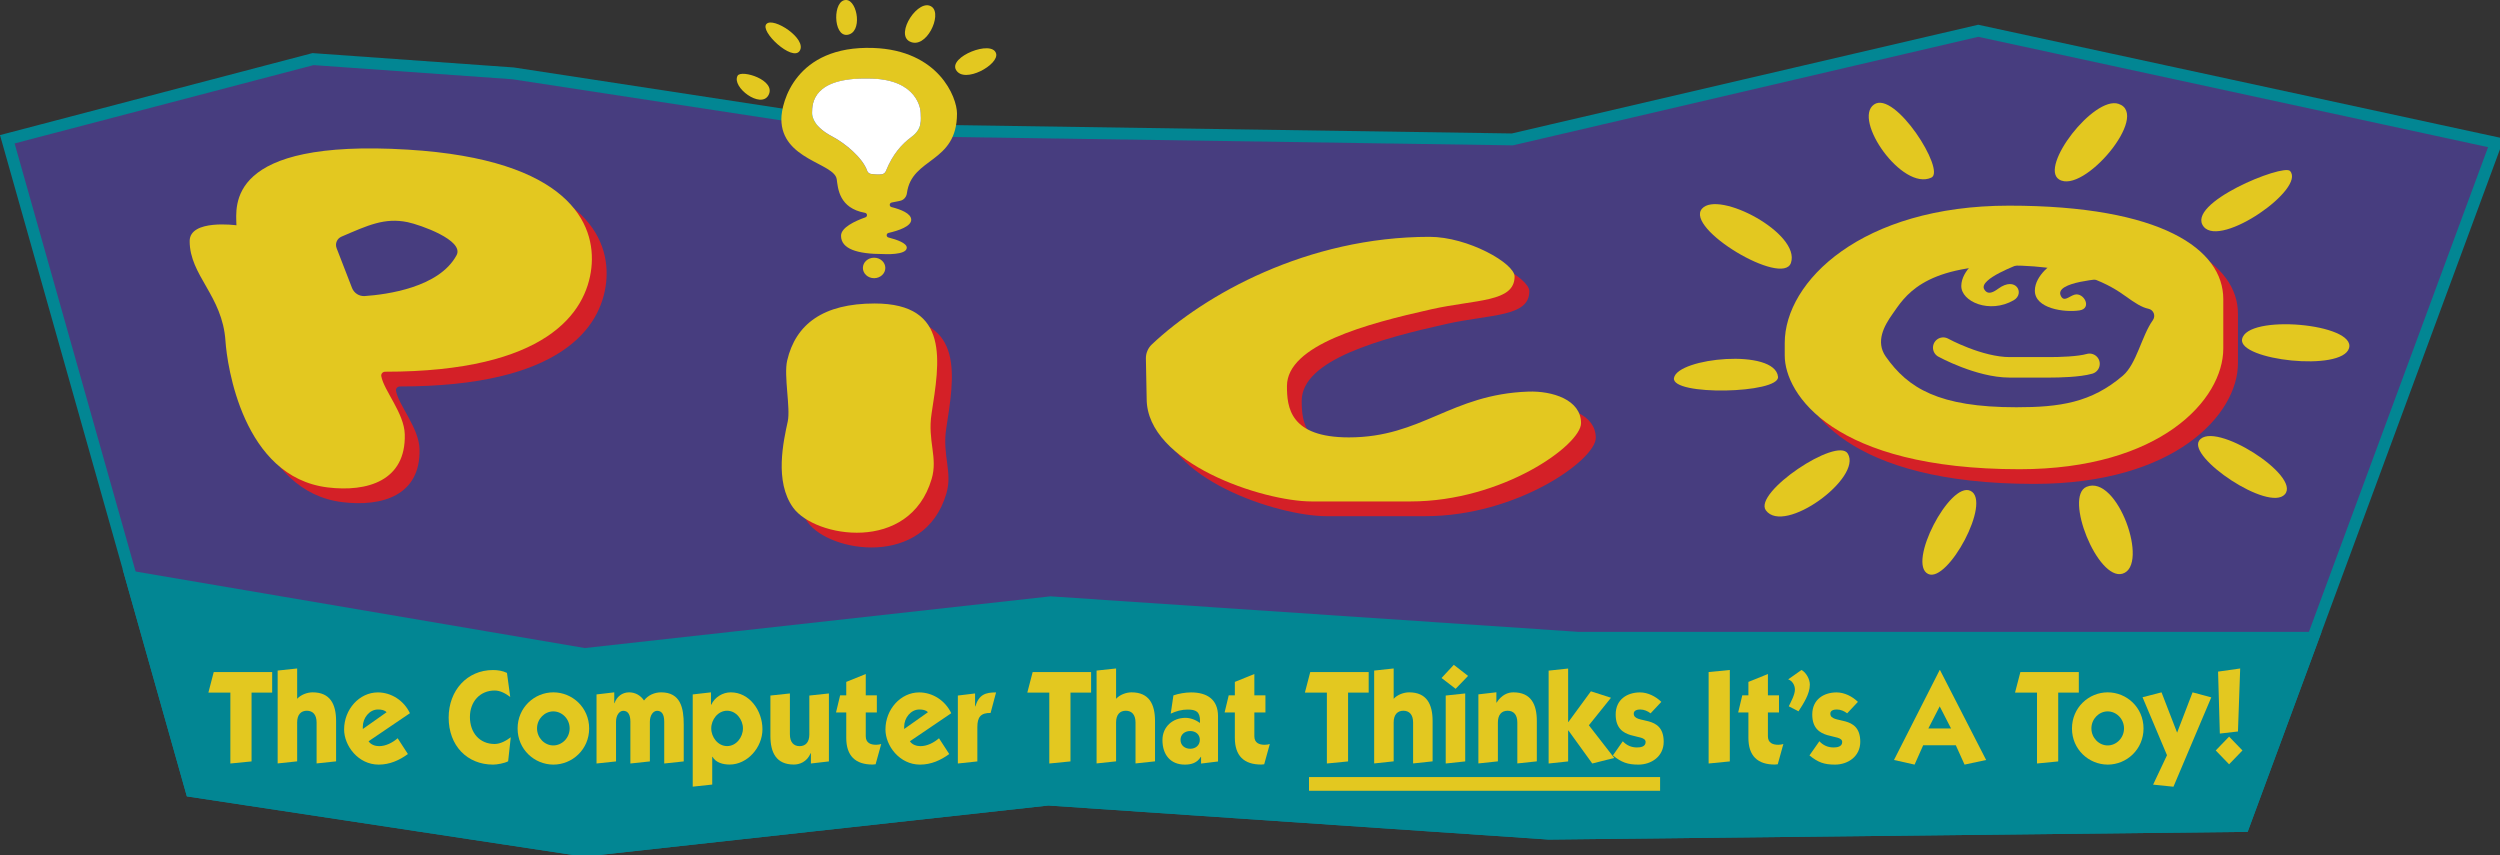 <?xml version="1.0" encoding="UTF-8" standalone="no"?>
<!-- Created with Inkscape (http://www.inkscape.org/) -->

<svg
   width="1015.762mm"
   height="347.509mm"
   viewBox="0 0 1015.762 347.509"
   version="1.1"
   id="svg1"
   inkscape:version="1.3.2 (091e20e, 2023-11-25, custom)"
   sodipodi:docname="pico.svg"
   xmlns:inkscape="http://www.inkscape.org/namespaces/inkscape"
   xmlns:sodipodi="http://sodipodi.sourceforge.net/DTD/sodipodi-0.dtd"
   xmlns="http://www.w3.org/2000/svg"
   xmlns:svg="http://www.w3.org/2000/svg">
  <rect x="0" y="0" width="1015.762" height="347.509" fill="#333333" stroke="none"/>
  <sodipodi:namedview
     id="namedview1"
     pagecolor="#ffffff"
     bordercolor="#000000"
     borderopacity="0.25"
     inkscape:showpageshadow="2"
     inkscape:pageopacity="0.0"
     inkscape:pagecheckerboard="0"
     inkscape:deskcolor="#d1d1d1"
     inkscape:document-units="mm"
     inkscape:zoom="0.57291968"
     inkscape:cx="1865.8811"
     inkscape:cy="-14.836286"
     inkscape:window-width="3840"
     inkscape:window-height="2054"
     inkscape:window-x="-11"
     inkscape:window-y="-11"
     inkscape:window-maximized="1"
     inkscape:current-layer="layer1" />
  <defs
     id="defs1" />
  <g
     inkscape:label="Layer 1"
     inkscape:groupmode="layer"
     id="layer1"
     transform="translate(402.96,25.135)">
    <g
       id="g60"
       transform="matrix(0.265,0,0,0.265,-402.96,-25.13)">
	<g
   id="g59">
		<g
   id="g2">
			<polygon
   class="st0"
   points="3439.8,1266.5 2374.6,1278.2 1607.1,1225.9 895.5,1304.3 293.6,1212.9 11.2,213.5 480,90.6 786.7,112.5 1354,199.3 2319,213.7 3033,47.2 3826.9,219 "
   id="polygon1"
   style="fill:#473d7f" />

			<path
   class="st1"
   d="m 3033.1,56.4 781.7,169.2 -381.4,1031.9 -1058.5,11.6 -766.3,-52.1 -1.6,-0.1 -1.6,0.2 -709.6,78.1 -595,-90.3 -278.4,-985 458.4,-120.1 304.8,21.7 566.4,86.7 1.2,0.2 h 1.2 l 963.2,14.4 h 2.2 l 2.2,-0.5 711.1,-165.9 M 3033,37.9 2318,204.6 1354.8,190.2 787.7,103.4 479.1,81.4 0,207.1 286.5,1221 l 608.9,92.4 712,-78.4 767.1,52.2 1071.7,-11.8 392.9,-1063 z"
   id="path1"
   style="fill:#028693" />

		</g>

		<ellipse
   class="st2"
   cx="1340.2"
   cy="410.8"
   rx="17.2"
   ry="15.7"
   id="ellipse1"
   style="fill:#e3c820" />

		<path
   class="st2"
   d="m 1338.7,73.5 c -119.5,-4 -140.7,84.2 -140.7,109 0,62.7 81.5,67.3 84.9,92.4 1.9,13.8 3.5,44.3 43.4,51.4 3.6,0.6 4.1,5.7 0.6,6.9 -16.1,5.7 -37.4,15.6 -37.4,28.2 0,20.2 24.8,28.1 64.6,28.1 0,0 36.2,2.3 36.2,-9.8 0,-7 -15.2,-12.3 -28.1,-15.6 -3.7,-0.9 -3.6,-6.1 0.1,-7 15.3,-3.5 34.8,-10 34.8,-20.2 0,-9.8 -16.6,-16 -30.2,-19.4 -3.7,-0.9 -3.6,-6.2 0.2,-7 l 12.9,-2.6 c 5.6,-1.1 9.7,-5.9 10.5,-11.6 7.2,-55.7 76.8,-45.2 76.8,-122.3 0,-24.8 -28.1,-97.1 -128.6,-100.5 z m 58.9,136.3 c -14.7,11 -28.7,25.8 -39.4,52.6 -1.1,2.7 -3.6,4.6 -6.5,4.9 -5,0.4 -11.5,-0.1 -15.8,-0.5 -2.8,-0.3 -5.3,-2 -6.2,-4.7 -7.1,-20.4 -34.3,-42.6 -53.7,-52.8 -26.4,-13.9 -30.9,-28.5 -30.9,-36.3 0,-14.6 1.5,-53.9 85.8,-52.5 2,0 4.1,0 6.2,0.1 69.1,2.3 74.5,46.5 74.5,52.6 0,9.8 3.4,23.7 -14,36.6 z"
   id="path2"
   style="fill:#e3c820" />

		<path
   class="st2"
   d="M 1297.7,0 C 1276.4,-1.2 1277,56.1 1299,53.4 1322.9,50.3 1314.9,1 1297.7,0 Z"
   id="path3"
   style="fill:#e3c820" />

		<path
   class="st2"
   d="m 1175.1,36.8 c -10.5,11.5 39.8,58 50.9,41.3 12.1,-18.4 -40.4,-52.8 -50.9,-41.3 z"
   id="path4"
   style="fill:#e3c820" />

		<path
   class="st2"
   d="m 1130.9,116.1 c -9.6,17.4 35.5,51.2 47.3,29.9 12.8,-23.2 -41.8,-39.9 -47.3,-29.9 z"
   id="path5"
   style="fill:#e3c820" />

		<path
   class="st2"
   d="m 1428.9,10.6 c -19.9,-15.2 -57.3,41.3 -34.1,53 25.3,12.8 50.1,-40.8 34.1,-53 z"
   id="path6"
   style="fill:#e3c820" />

		<path
   class="st2"
   d="m 1527.2,81.8 c -6.6,-21.2 -73,5.3 -61.4,25.4 12.6,21.9 66.7,-8.3 61.4,-25.4 z"
   id="path7"
   style="fill:#e3c820" />

		<polygon
   class="st1"
   points="3446.1,1275.4 3559.4,968.8 2420.8,968.8 1610.6,914.3 896.7,993.6 188.1,872.9 286.5,1221 895.3,1313.4 1607.3,1235 2374.4,1287.2 "
   id="polygon7"
   style="fill:#028693" />

		<g
   id="g37">
			<path
   class="st2"
   d="m 319.5,1061.9 8.2,-31.5 h 89.6 v 31.5 h -31.6 v 105.5 l -32.5,3.2 v -108.7 z"
   id="path8"
   style="fill:#e3c820" />

			<path
   class="st2"
   d="m 455.6,1071.4 c 5.7,-6.3 15.5,-9.9 23.7,-9.9 27,0 36,18.2 36,44 v 61.8 l -29.9,3.2 v -62.8 c 0,-12.1 -5.9,-18 -14.9,-18 -9,0 -14.9,5.9 -14.9,18 v 59.6 l -29.9,3.2 v -142.4 l 29.9,-3.2 z"
   id="path9"
   style="fill:#e3c820" />

			<path
   class="st2"
   d="m 565.1,1136.5 c 3.4,5.3 10.3,7.5 16.1,7.5 10.5,0 20.5,-5.3 28.5,-12.1 l 15.7,24.2 c -13,9.5 -27.8,16.2 -44.8,16.2 -31.4,0 -53,-28.9 -53,-53.9 0,-30.9 23.4,-56.8 51.7,-56.8 20.7,0 40,12.5 49.2,31.9 z m 27.6,-44.5 c -3.1,-3.4 -8,-4.2 -13.2,-4.2 -13,0 -23.2,12.9 -23.2,26.3 v 3.6 z"
   id="path10"
   style="fill:#e3c820" />

			<path
   class="st2"
   d="m 782.3,1068.6 c -7.1,-5.3 -15.1,-9.9 -23.9,-9.9 -22.2,0 -37.9,16.8 -37.9,40.6 0,24 14.7,41.4 37.9,41.4 8.8,0 17.8,-5.1 24.7,-10.3 l -4,36.8 c -5.4,3 -17,5.1 -23,5.1 -40,0 -68.2,-29.1 -68.2,-72.1 0,-41.4 28.1,-72.9 68,-72.9 7.3,0 14.9,1.2 21.4,4.4 z"
   id="path11"
   style="fill:#e3c820" />

			<path
   class="st2"
   d="m 793.6,1116.9 c 0,-32.1 25.8,-55.4 54.8,-55.4 29.1,0 54.9,23.2 54.9,55.4 0,32.1 -25.8,55.4 -54.9,55.4 -29,-0.1 -54.8,-23.3 -54.8,-55.4 z m 54.7,26 c 13.4,0 25.1,-11.5 25.1,-26.1 0,-14.6 -11.7,-26.1 -25.1,-26.1 -13.2,0 -24.9,11.5 -24.9,26.1 0,14.6 11.7,26.1 24.9,26.1 z"
   id="path12"
   style="fill:#e3c820" />

			<path
   class="st2"
   d="m 914.6,1064.7 27.2,-3.2 v 16.6 h 0.4 c 3.3,-9.9 11.7,-16.6 22.4,-16.6 9.2,0 17.6,4.6 22.8,12.5 6.3,-8.3 16.3,-12.5 26.2,-12.5 29.9,0 34.7,24 34.7,49.1 v 56.8 l -29.9,3.2 v -64.2 c 0,-11.7 -4.2,-16.6 -10.9,-16.6 -5.7,0 -11.1,6.5 -11.1,16.6 v 61 l -29.9,3.2 v -64.2 c 0,-10.1 -3.3,-16.6 -10.9,-16.6 -5.7,0 -11.1,6.5 -11.1,16.6 v 61 l -29.9,3.2 z"
   id="path13"
   style="fill:#e3c820" />

			<path
   class="st2"
   d="m 1092,1202.9 -29.9,3.2 v -141.4 l 28,-3.2 v 19 h 0.4 c 5.4,-11.7 17.6,-19 29.9,-19 28.7,0 48.6,27.9 48.6,56.6 0,28.3 -23.4,54.1 -50.2,54.1 -9.8,0 -21.1,-2.6 -26.4,-11.9 h -0.4 z m 22.8,-59 c 14,0 24.3,-13.5 24.3,-27.1 0,-13.5 -10.3,-27.1 -24.3,-27.1 -14,0 -24.3,13.5 -24.3,27.1 0,13.6 10.3,27.1 24.3,27.1 z"
   id="path14"
   style="fill:#e3c820" />

			<path
   class="st2"
   d="m 1241,1066.4 29.9,-3.2 v 104.2 l -27.6,3.2 v -15.8 h -0.4 c -5.7,13.7 -17.4,17.4 -25.7,17.4 -27,0 -36,-18.2 -36,-44 v -61.8 l 29.9,-3.2 v 62.8 c 0,12.1 5.9,18 14.9,18 9,0 14.9,-5.9 14.9,-18 v -59.6 z"
   id="path15"
   style="fill:#e3c820" />

			<path
   class="st2"
   d="m 1281.8,1092.4 6.3,-26.3 h 9.4 v -20.6 l 29.9,-12.1 v 32.7 h 17 v 26.3 h -17 v 36.4 c 0,10.3 7.5,13.1 15.9,13.1 2.7,0 6.5,-0.6 7.8,-1.2 l -8.6,31.1 c -1.3,0.2 -3.1,0.4 -4.6,0.4 -26.4,0 -40.4,-13.3 -40.4,-41 v -38.8 z"
   id="path16"
   style="fill:#e3c820" />

			<path
   class="st2"
   d="m 1395.1,1136.5 c 3.4,5.3 10.3,7.5 16.1,7.5 10.5,0 20.5,-5.3 28.5,-12.1 l 15.7,24.2 c -13,9.5 -27.8,16.2 -44.8,16.2 -31.4,0 -53,-28.9 -53,-53.9 0,-30.9 23.4,-56.8 51.7,-56.8 20.7,0 40,12.5 49.2,31.9 z m 27.6,-44.5 c -3.1,-3.4 -8,-4.2 -13.2,-4.2 -13,0 -23.2,12.9 -23.2,26.3 v 3.6 z"
   id="path17"
   style="fill:#e3c820" />

			<path
   class="st2"
   d="m 1468.6,1066.4 26.4,-3.2 v 19.8 h 0.4 c 5.7,-18.2 15.5,-21.4 31.8,-21.4 l -8.4,31.5 c -14.9,-0.2 -20.3,6.1 -20.3,21.6 v 52.7 l -29.9,3.2 z"
   id="path18"
   style="fill:#e3c820" />

			<path
   class="st2"
   d="m 1575.1,1061.9 8.2,-31.5 h 89.6 v 31.5 h -31.6 v 105.5 l -32.5,3.2 v -108.7 z"
   id="path19"
   style="fill:#e3c820" />

			<path
   class="st2"
   d="m 1711.2,1071.4 c 5.7,-6.3 15.5,-9.9 23.7,-9.9 27,0 36,18.2 36,44 v 61.8 l -29.9,3.2 v -62.8 c 0,-12.1 -5.9,-18 -14.9,-18 -9,0 -14.9,5.9 -14.9,18 v 59.6 l -29.9,3.2 v -142.4 l 29.9,-3.2 z"
   id="path20"
   style="fill:#e3c820" />

			<path
   class="st2"
   d="m 1799.1,1066.2 c 7.7,-2.8 18.8,-4.6 27,-4.6 24.5,0 41.4,10.7 41.4,36.4 v 69.5 l -26,3.2 v -10.3 h -0.4 c -5.7,9.3 -14.4,11.9 -24.5,11.9 -22.2,0 -34.3,-15.4 -34.3,-37.6 0,-21 16.3,-34.1 35.2,-34.1 7.5,0 15.9,3 22.2,7.9 0.2,-1 0.2,-2 0.2,-3.2 0,-14.3 -6.3,-17.4 -19.1,-17.4 -8.8,0 -17.8,2.4 -25.8,6.3 z m 25.8,81.8 c 8,0 14.7,-5.1 14.7,-13.7 0,-8.5 -6.7,-13.5 -14.7,-13.5 -8.2,0 -14.9,5.1 -14.9,13.5 0,8.6 6.7,13.7 14.9,13.7 z"
   id="path21"
   style="fill:#e3c820" />

			<path
   class="st2"
   d="m 1877.6,1092.4 6.3,-26.3 h 9.4 v -20.6 l 29.9,-12.1 v 32.7 h 17 v 26.3 h -17 v 36.4 c 0,10.3 7.5,13.1 15.9,13.1 2.7,0 6.5,-0.6 7.8,-1.2 l -8.6,31.1 c -1.3,0.2 -3.1,0.4 -4.6,0.4 -26.4,0 -40.4,-13.3 -40.4,-41 v -38.8 z"
   id="path22"
   style="fill:#e3c820" />

			<path
   class="st2"
   d="m 2000.7,1061.9 8.2,-31.5 h 89.6 v 31.5 h -31.6 v 105.5 l -32.5,3.2 v -108.7 z"
   id="path23"
   style="fill:#e3c820" />

			<path
   class="st2"
   d="m 2136.8,1071.4 c 5.7,-6.3 15.5,-9.9 23.7,-9.9 27,0 36,18.2 36,44 v 61.8 l -29.9,3.2 v -62.8 c 0,-12.1 -5.9,-18 -14.9,-18 -9,0 -14.9,5.9 -14.9,18 v 59.6 l -29.9,3.2 v -142.4 l 29.9,-3.2 z"
   id="path24"
   style="fill:#e3c820" />

			<path
   class="st2"
   d="m 2250.9,1036.3 -19.1,19.8 -21.6,-16.6 18.8,-20.2 z m -4.4,131.1 -29.9,3.2 v -104.2 l 29.9,-3.2 z"
   id="path25"
   style="fill:#e3c820" />

			<path
   class="st2"
   d="m 2294.2,1077.3 h 0.4 c 7.7,-12.1 17.4,-15.8 25.7,-15.8 27,0 36,18.2 36,44 v 61.8 l -29.9,3.2 v -62.8 c 0,-12.1 -5.9,-18 -14.9,-18 -9,0 -14.9,5.9 -14.9,18 v 59.6 l -29.9,3.2 v -105.9 l 27.6,-3.2 v 15.9 z"
   id="path26"
   style="fill:#e3c820" />

			<path
   class="st2"
   d="m 2374.4,1028.2 29.9,-3.2 v 82 h 0.4 l 34.5,-47.1 30.8,9.9 -33.9,42.2 38.9,50.1 -33.7,8.5 -36.6,-50.7 h -0.4 v 47.5 l -29.9,3.2 z"
   id="path27"
   style="fill:#e3c820" />

			<path
   class="st2"
   d="m 2488.1,1136.5 c 5.9,6.3 13.2,9.5 21.6,9.5 5,0 13.4,-0.8 13.4,-8.3 0,-14.3 -45.9,0 -45.9,-42.2 0,-23.2 17.8,-33.9 37.3,-33.9 11.9,0 24.1,6.1 32.7,14.5 l -16.5,17.6 c -4.2,-3.4 -10.1,-5.9 -15.7,-5.9 -3.6,0 -10.1,0.8 -10.1,6.3 0,17.4 45.9,0 45.9,43.2 0,22.8 -19.3,35 -38.7,35 -16.7,0 -26,-3.4 -39.2,-14.1 z"
   id="path28"
   style="fill:#e3c820" />

			<path
   class="st2"
   d="m 2652.2,1027.2 v 140.2 l -32.5,3.2 v -140.2 z"
   id="path29"
   style="fill:#e3c820" />

			<path
   class="st2"
   d="m 2665,1092.4 6.3,-26.3 h 9.4 v -20.6 l 29.9,-12.1 v 32.7 h 17 v 26.3 h -17 v 36.4 c 0,10.3 7.5,13.1 15.9,13.1 2.7,0 6.5,-0.6 7.8,-1.2 l -8.6,31.1 c -1.3,0.2 -3.1,0.4 -4.6,0.4 -26.4,0 -40.4,-13.3 -40.4,-41 v -38.8 z"
   id="path30"
   style="fill:#e3c820" />

			<path
   class="st2"
   d="m 2762.1,1027.2 c 7.1,3.8 12.8,14.1 12.8,22.4 0,14.7 -10,29.3 -17.4,41 l -14.9,-7.7 c 3.4,-7.1 9.4,-17.8 9.4,-25.7 0,-6.9 -4.2,-13.5 -10.3,-15.6 z"
   id="path31"
   style="fill:#e3c820" />

			<path
   class="st2"
   d="m 2789.5,1136.5 c 5.9,6.3 13.2,9.5 21.6,9.5 5,0 13.4,-0.8 13.4,-8.3 0,-14.3 -45.9,0 -45.9,-42.2 0,-23.2 17.8,-33.9 37.3,-33.9 11.9,0 24.1,6.1 32.7,14.5 l -16.5,17.6 c -4.2,-3.4 -10.1,-5.9 -15.7,-5.9 -3.6,0 -10.1,0.8 -10.1,6.3 0,17.4 45.9,0 45.9,43.2 0,22.8 -19.3,35 -38.7,35 -16.7,0 -26,-3.4 -39.2,-14.1 z"
   id="path32"
   style="fill:#e3c820" />

			<path
   class="st2"
   d="m 2974.4,1027.2 70.8,138 -33.1,7.1 -13.4,-29.7 h -50 l -13.2,29.7 -31.6,-7.1 70.1,-138 z m -17.8,89.7 h 34.8 L 2974,1083 Z"
   id="path33"
   style="fill:#e3c820" />

			<path
   class="st2"
   d="m 3089.5,1061.9 8.2,-31.5 h 89.6 v 31.5 h -31.6 v 105.5 l -32.5,3.2 v -108.7 z"
   id="path34"
   style="fill:#e3c820" />

			<path
   class="st2"
   d="m 3176.8,1116.9 c 0,-32.1 25.8,-55.4 54.8,-55.4 29.1,0 54.9,23.2 54.9,55.4 0,32.1 -25.8,55.4 -54.9,55.4 -29,-0.1 -54.8,-23.3 -54.8,-55.4 z m 54.7,26 c 13.4,0 25.1,-11.5 25.1,-26.1 0,-14.6 -11.7,-26.1 -25.1,-26.1 -13.2,0 -24.9,11.5 -24.9,26.1 0,14.6 11.7,26.1 24.9,26.1 z"
   id="path35"
   style="fill:#e3c820" />

			<path
   class="st2"
   d="m 3338,1123.3 23.7,-61.8 28.7,7.7 -58,137 -31.2,-3.2 21.3,-45.1 -37.5,-88.9 29.1,-7.5 z"
   id="path36"
   style="fill:#e3c820" />

			<path
   class="st2"
   d="m 3397.2,1150.6 20.5,-21.2 20.5,21.2 -20.5,21.2 z m 6.3,-25.9 -2.7,-95 33.9,-4.8 -3.4,96.6 z"
   id="path37"
   style="fill:#e3c820" />

		</g>

		<rect
   x="2007"
   y="1191.4"
   class="st2"
   width="538.3"
   height="21"
   id="rect37"
   style="fill:#e3c820" />

		<path
   class="st4"
   d="m 1397.6,209.8 c 17.4,-12.9 14,-26.9 14,-36.7 0,-6.1 -5.3,-50.3 -74.5,-52.6 -2.1,-0.1 -4.2,-0.1 -6.2,-0.1 -84.3,-1.5 -85.8,37.9 -85.8,52.5 0,7.9 4.5,22.4 30.9,36.3 19.4,10.2 46.6,32.4 53.7,52.8 0.9,2.6 3.4,4.4 6.2,4.7 4.4,0.5 10.8,1 15.8,0.5 2.9,-0.3 5.4,-2.2 6.5,-4.9 10.8,-26.7 24.7,-41.5 39.4,-52.5 z"
   id="path38"
   style="fill:#ffffff" />

		<path
   class="st5"
   d="m 3102.7,337.8 c -225.9,0 -343.8,116.2 -343.8,210.5 v 19.3 c 0,58.8 74.3,174.3 359.9,174.3 216.1,0 312.5,-106.7 312.5,-185.1 v -75.7 c 0,-76.4 -94.5,-143.3 -328.6,-143.3 z m 258.4,206 c 0,65.1 -52.7,117.8 -117.8,117.8 h -283.4 c -65.1,0 -117.8,-52.7 -117.8,-117.8 V 491 c 0,-65.1 52.7,-117.8 117.8,-117.8 h 283.4 c 65.1,0 117.8,52.7 117.8,117.8 z"
   id="path39"
   style="fill:#d42027" />

		<g
   id="g53">
			<path
   class="st2"
   d="m 2873.3,160.2 c -33.2,23.1 43.3,133 87.9,112.1 22.6,-10.5 -55.9,-134.4 -87.9,-112.1 z"
   id="path40"
   style="fill:#e3c820" />

			<path
   class="st2"
   d="m 3248.2,159.2 c -37.9,-12.6 -121.8,96.5 -91.2,115.9 37.4,23.6 140.7,-99.4 91.2,-115.9 z"
   id="path41"
   style="fill:#e3c820" />

			<path
   class="st2"
   d="m 3511.1,262.1 c -10.3,-11.3 -161.4,49.7 -132.3,85.5 26.6,32.7 157,-58.6 132.3,-85.5 z"
   id="path42"
   style="fill:#e3c820" />

			<path
   class="st2"
   d="m 3601.6,533.8 c 11.2,-37.7 -156.9,-52.9 -164,-13.7 -5.7,32.1 153.2,50.2 164,13.7 z"
   id="path43"
   style="fill:#e3c820" />

			<path
   class="st2"
   d="m 3503.2,757.9 c 25.3,-28.4 -109,-114 -131.3,-82.5 -18.3,25.9 106.8,110 131.3,82.5 z"
   id="path44"
   style="fill:#e3c820" />

			<path
   class="st2"
   d="m 2609.6,319.9 c 25.2,-28.7 151.7,38 136.3,83.2 -12.6,36.9 -163.2,-52.5 -136.3,-83.2 z"
   id="path45"
   style="fill:#e3c820" />

			<path
   class="st2"
   d="m 2833.1,695.5 c 22.6,37 -97.5,125.2 -125.6,87 -19.9,-27.2 109.5,-113.6 125.6,-87 z"
   id="path46"
   style="fill:#e3c820" />

			<path
   class="st2"
   d="m 3021.1,752.5 c 33.4,15.8 -34.7,141.9 -64.8,127.5 -32.7,-15.7 33.3,-142.4 64.8,-127.5 z"
   id="path47"
   style="fill:#e3c820" />

			<path
   class="st2"
   d="m 3199.1,746.4 c 47.4,-19.9 97,120.9 55.1,133.2 -38,11.1 -89.9,-118.5 -55.1,-133.2 z"
   id="path48"
   style="fill:#e3c820" />

			<path
   class="st2"
   d="m 2566.6,579.5 c 5.5,-31.1 155.1,-45.8 159.5,-1.8 2.6,25.8 -164.4,29.6 -159.5,1.8 z"
   id="path49"
   style="fill:#e3c820" />

			<path
   class="st2"
   d="m 3096.9,404.4 c -0.7,0.9 -64,23.1 -54.6,39.2 5.5,9.4 14.4,4.2 21.6,-1.1 27.2,-19.8 41.1,7.7 23.6,17.8 -36.9,21.3 -80.9,2.2 -80.4,-22.2 0.5,-24.6 29.4,-43.1 29.4,-43.1"
   id="path50"
   style="fill:#e3c820" />

			<path
   class="st2"
   d="m 3228.8,426.6 c -0.7,0.9 -80.5,4.7 -69,27.2 4.9,9.7 12.4,0.5 20.9,-2 14.4,-4.1 27.5,21.1 7.6,24.1 -23.5,3.5 -68.4,-2.9 -68.4,-30.2 0,-24.6 29.4,-43.1 29.4,-43.1"
   id="path51"
   style="fill:#e3c820" />

			<path
   class="st6"
   d="m 2979.4,533 c 0,0 55,30.2 102,30.2 47,0 60.9,0 60.9,0 15,0 45.1,-0.7 61.4,-5.4"
   id="path52"
   style="fill:none;stroke:#e3c820;stroke-width:31.416;stroke-linecap:round;stroke-miterlimit:10" />

			<path
   class="st2"
   d="m 3300.8,490.9 c -17.1,23.8 -24.9,67 -45.9,85 -48.5,41.6 -97,48.5 -163.4,48.5 -119.2,0 -166.1,-29.3 -200.2,-77.7 -16,-22.8 -2.5,-47.2 10.3,-65.2 18.3,-25.8 44.9,-74.5 178.7,-74.5 109.5,0 158.7,32.9 177.5,46.3 16.5,11.8 25.7,17.8 36.3,20.1 8,1.7 11.4,10.9 6.7,17.5 z M 3080.2,315.3 c -225.9,0 -343.8,116.2 -343.8,210.5 v 19.3 c 0,58.8 74.3,174.3 359.9,174.3 216.1,0 312.5,-106.7 312.5,-185.1 v -75.7 c 0,-76.5 -94.6,-143.3 -328.6,-143.3 z"
   id="path53"
   style="fill:#e3c820" />

		</g>

		<path
   class="st5"
   d="m 647.9,252 c -279.8,-17 -263.4,86.6 -262.8,116 0,0 -71.7,-9.8 -71.7,24.2 0,53 50.3,83.6 54.9,153.2 2.4,36.7 26.4,208.6 156.7,224.5 60.6,7.4 120.2,-10 118.2,-81.5 -0.9,-32.4 -32,-67 -36,-89 -0.7,-3.6 2.2,-6.9 5.9,-6.9 C 860.2,592.6 921.7,502 929.3,433.4 936.8,365.3 894.5,267 647.9,252 Z m 78.4,243.4 H 498.5 V 307.2 h 227.8 z"
   id="path54"
   style="fill:#d42027" />

		<path
   class="st5"
   d="m 1450.8,656.8 c 12.1,-78.8 29.2,-168.9 -87.3,-168.9 -78.8,0 -121.1,31.6 -134.1,87.5 -5.4,23.5 5.3,72.7 0.9,93.3 -6.5,30 -20.8,92.2 8.3,132.3 33.3,45.9 178.4,70.5 212.3,-44 10,-33.2 -6.5,-58.5 -0.1,-100.2 z"
   id="path55"
   style="fill:#d42027" />

		<path
   class="st5"
   d="m 1779.5,572.2 c -0.1,-8.1 3.2,-15.9 9.1,-21.5 80.7,-76.3 238.4,-165 425.8,-165 58.8,0 130.4,40.6 130.4,60.8 0,39.7 -58.7,34.9 -127.4,50.2 -100,22.4 -221.6,54.8 -221.6,117.8 0,32.4 4.2,78.7 95,78.7 111.6,0 156.1,-66 274.9,-70.2 36.9,-1.3 81,12.4 81,48.3 0,33.6 -120.4,120.1 -261.5,120.1 h -151.5 c -75.1,0 -253,-58.7 -253,-157.3 z"
   id="path56"
   style="fill:#d42027" />

		<path
   class="st2"
   d="m 625.3,229.4 c -279.8,-17 -263.4,86.6 -262.8,116 0,0 -71.7,-9.8 -71.7,24.2 0,53 50.3,83.6 54.9,153.2 2.4,36.7 26.4,208.6 156.7,224.5 60.6,7.4 120.2,-10 118.2,-81.5 -0.9,-32.4 -32,-67 -36,-89 -0.7,-3.6 2.2,-6.9 5.9,-6.9 247.1,0.1 308.6,-90.5 316.2,-159.1 7.6,-68 -34.8,-166.4 -281.4,-181.4 z M 700,391.3 c -26.7,49.7 -107.5,60.3 -140.7,62.6 -8.6,0.6 -16.5,-4.5 -19.6,-12.5 l -23.6,-60.9 c -2.7,-7 0.6,-14.8 7.5,-17.7 40.3,-17.3 66,-29.5 101.4,-22.2 19.1,4 87.3,27.8 75,50.7 z"
   id="path57"
   style="fill:#e3c820" />

		<path
   class="st2"
   d="m 1428.3,634.2 c 12.1,-78.8 29.2,-168.9 -87.3,-168.9 -78.8,0 -121.1,31.6 -134.1,87.5 -5.4,23.5 5.3,72.7 0.9,93.3 -6.5,30 -20.8,92.2 8.3,132.3 33.3,45.9 178.4,70.5 212.3,-44 9.9,-33.1 -6.6,-58.5 -0.1,-100.2 z"
   id="path58"
   style="fill:#e3c820" />

		<path
   class="st2"
   d="m 1756.9,549.6 c -0.1,-8.1 3.2,-15.9 9.1,-21.5 80.7,-76.3 238.4,-165 425.8,-165 58.8,0 130.4,40.6 130.4,60.8 0,39.7 -58.7,34.9 -127.4,50.2 -100,22.4 -221.6,54.8 -221.6,117.8 0,32.4 4.2,78.7 95,78.7 111.6,0 156.1,-66 274.9,-70.2 36.9,-1.3 81,12.4 81,48.3 0,33.6 -120.4,120.1 -261.5,120.1 h -151.5 c -75.1,0 -253,-58.7 -253,-157.3 z"
   id="path59"
   style="fill:#e3c820" />

	</g>

</g>
  </g>
</svg>
